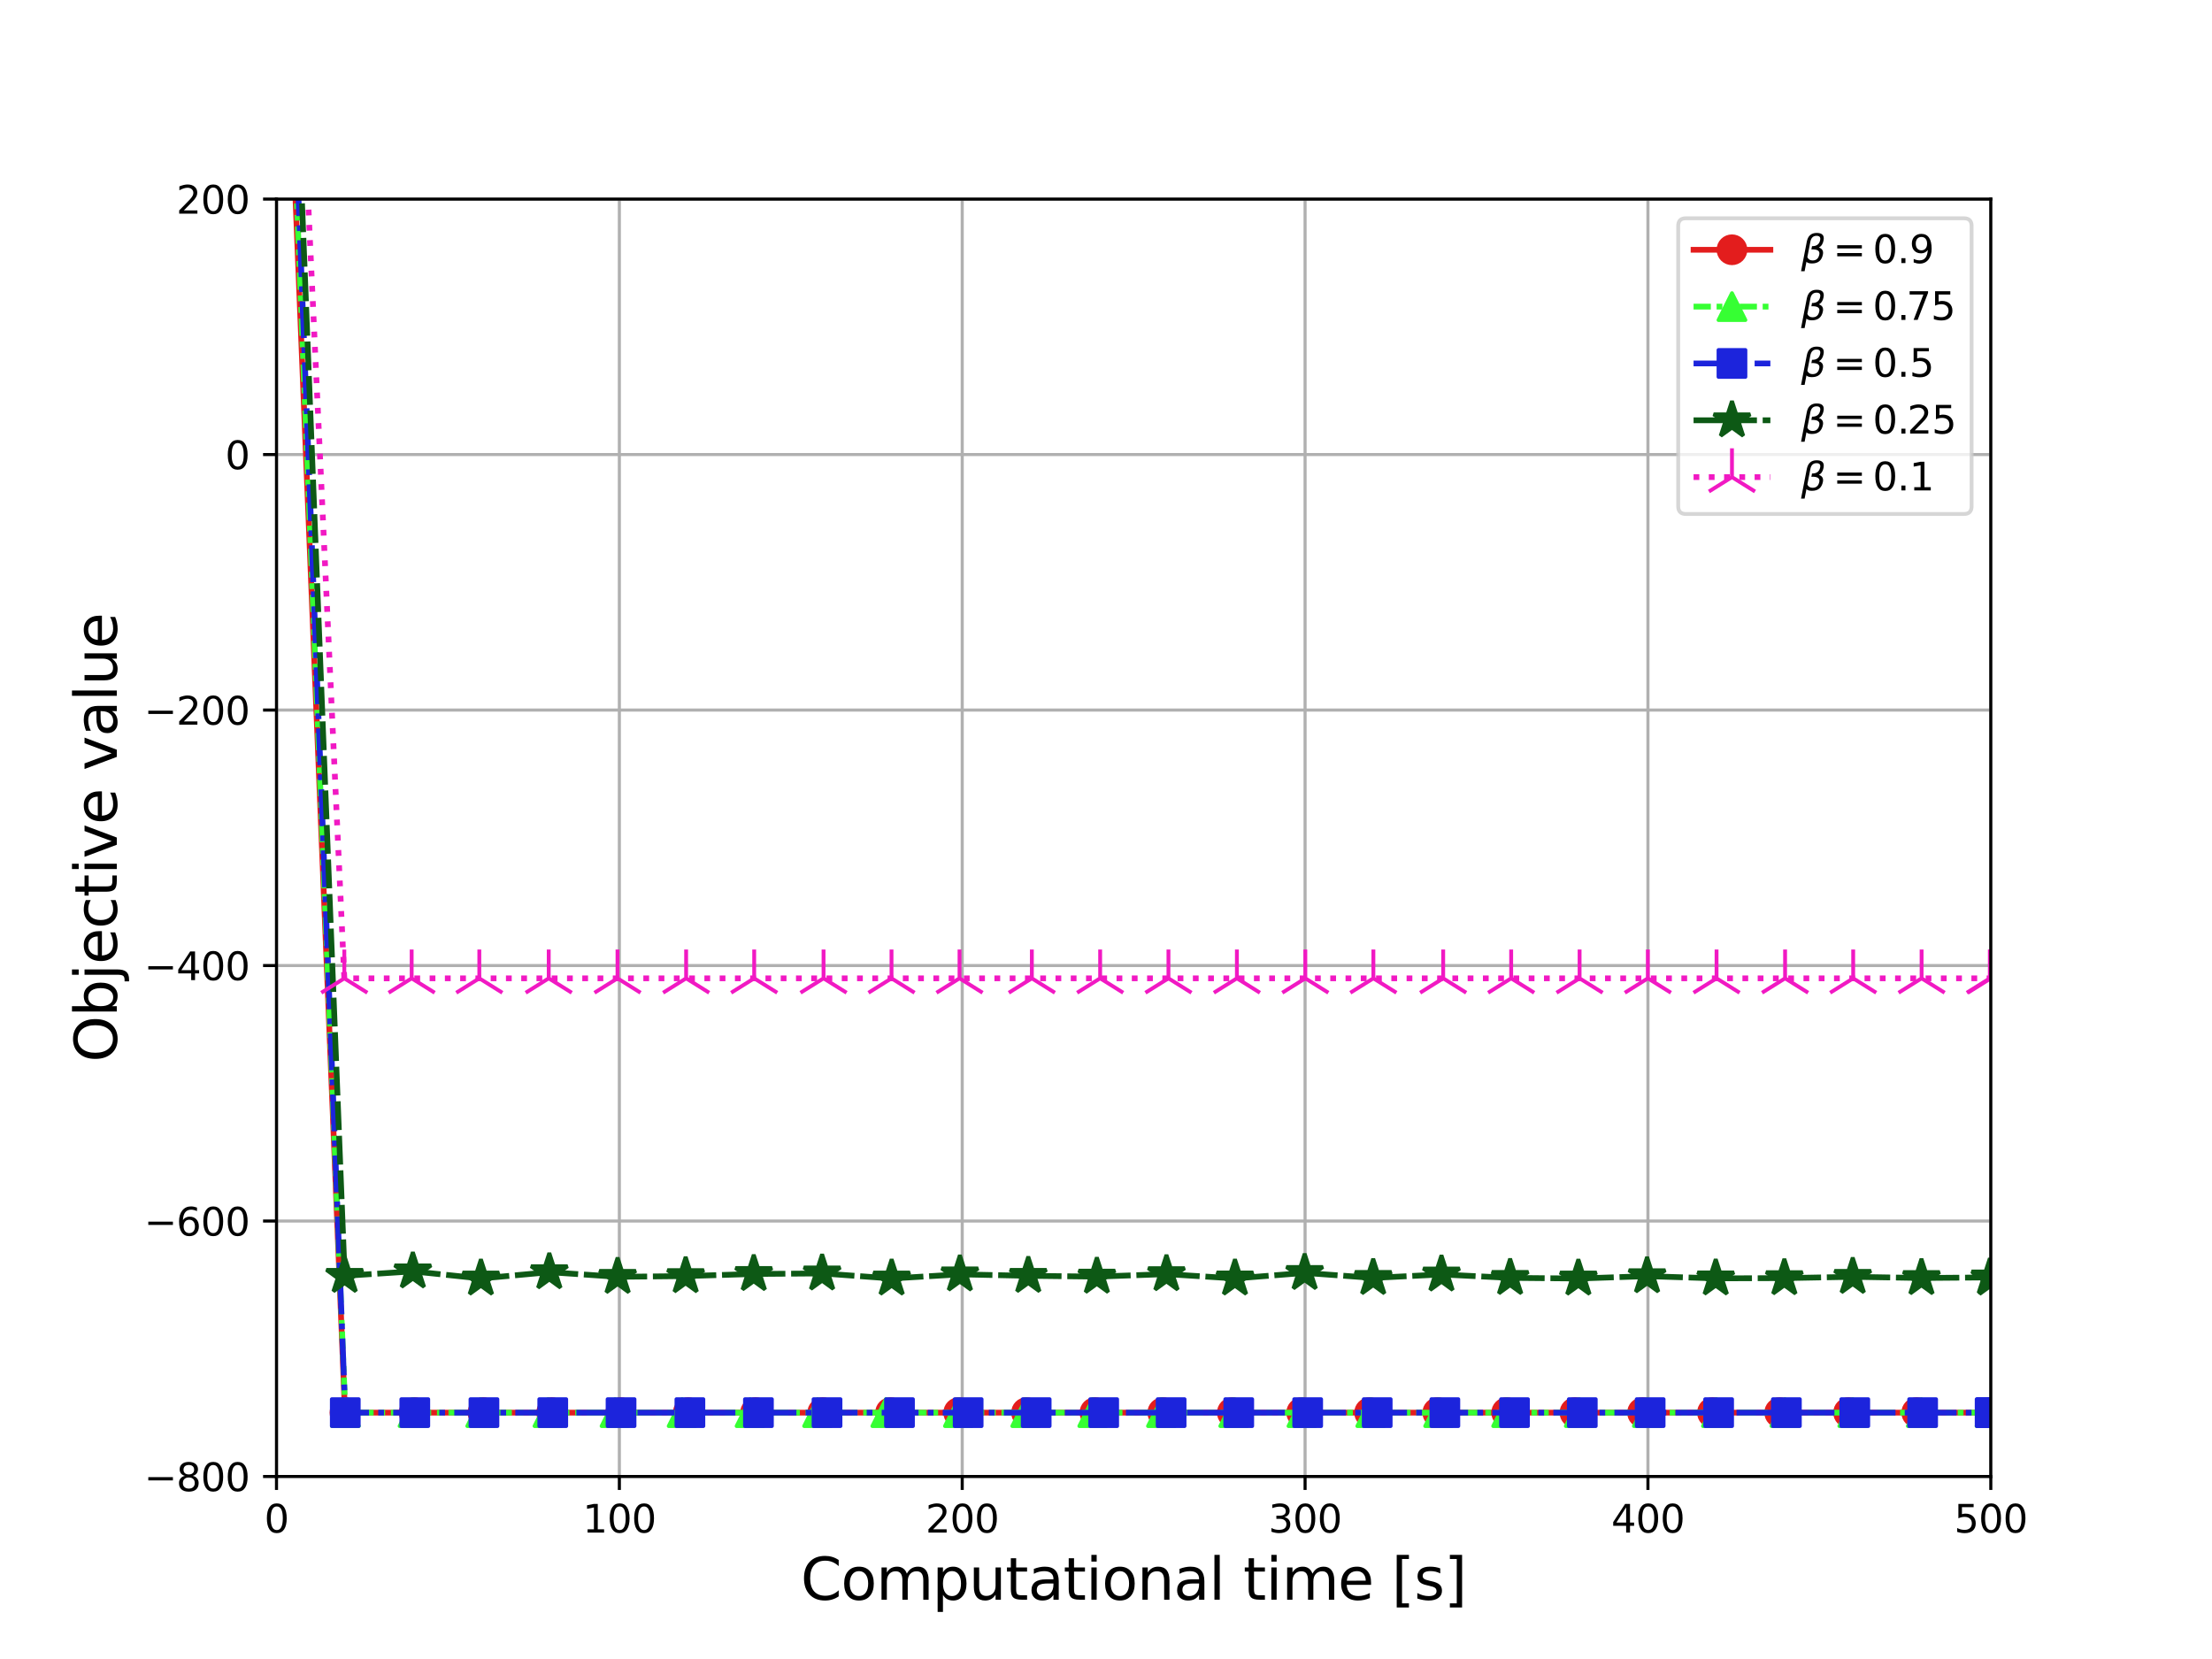 <?xml version="1.0" encoding="utf-8" standalone="no"?>
<!DOCTYPE svg PUBLIC "-//W3C//DTD SVG 1.1//EN"
  "http://www.w3.org/Graphics/SVG/1.1/DTD/svg11.dtd">
<svg xmlns:xlink="http://www.w3.org/1999/xlink" width="576pt" height="432pt" viewBox="0 0 576 432" xmlns="http://www.w3.org/2000/svg" version="1.1">
 <defs>
  <style type="text/css">*{stroke-linejoin: round; stroke-linecap: butt}</style>
 </defs>
 <g id="figure_1">
  <g id="patch_1">
   <path d="M 0 432 
L 576 432 
L 576 0 
L 0 0 
z
" style="fill: #ffffff"/>
  </g>
  <g id="axes_1">
   <g id="patch_2">
    <path d="M 72 384.48 
L 518.4 384.48 
L 518.4 51.84 
L 72 51.84 
z
" style="fill: #ffffff"/>
   </g>
   <g id="matplotlib.axis_1">
    <g id="xtick_1">
     <g id="line2d_1">
      <path d="M 72 384.48 
L 72 51.84 
" clip-path="url(#p5a8fd98ce5)" style="fill: none; stroke: #b0b0b0; stroke-width: 0.8; stroke-linecap: square"/>
     </g>
     <g id="line2d_2">
      <defs>
       <path id="m5dfdab3a9b" d="M 0 0 
L 0 3.5 
" style="stroke: #000000; stroke-width: 0.8"/>
      </defs>
      <g>
       <use xlink:href="#m5dfdab3a9b" x="72" y="384.48" style="stroke: #000000; stroke-width: 0.8"/>
      </g>
     </g>
     <g id="text_1">
      <!-- 0 -->
      <g transform="translate(68.819 399.078) scale(0.1 -0.1)">
       <defs>
        <path id="DejaVuSans-30" d="M 2034 4250 
Q 1547 4250 1301 3770 
Q 1056 3291 1056 2328 
Q 1056 1369 1301 889 
Q 1547 409 2034 409 
Q 2525 409 2770 889 
Q 3016 1369 3016 2328 
Q 3016 3291 2770 3770 
Q 2525 4250 2034 4250 
z
M 2034 4750 
Q 2819 4750 3233 4129 
Q 3647 3509 3647 2328 
Q 3647 1150 3233 529 
Q 2819 -91 2034 -91 
Q 1250 -91 836 529 
Q 422 1150 422 2328 
Q 422 3509 836 4129 
Q 1250 4750 2034 4750 
z
" transform="scale(0.016)"/>
       </defs>
       <use xlink:href="#DejaVuSans-30"/>
      </g>
     </g>
    </g>
    <g id="xtick_2">
     <g id="line2d_3">
      <path d="M 161.28 384.48 
L 161.28 51.84 
" clip-path="url(#p5a8fd98ce5)" style="fill: none; stroke: #b0b0b0; stroke-width: 0.8; stroke-linecap: square"/>
     </g>
     <g id="line2d_4">
      <g>
       <use xlink:href="#m5dfdab3a9b" x="161.28" y="384.48" style="stroke: #000000; stroke-width: 0.8"/>
      </g>
     </g>
     <g id="text_2">
      <!-- 100 -->
      <g transform="translate(151.736 399.078) scale(0.1 -0.1)">
       <defs>
        <path id="DejaVuSans-31" d="M 794 531 
L 1825 531 
L 1825 4091 
L 703 3866 
L 703 4441 
L 1819 4666 
L 2450 4666 
L 2450 531 
L 3481 531 
L 3481 0 
L 794 0 
L 794 531 
z
" transform="scale(0.016)"/>
       </defs>
       <use xlink:href="#DejaVuSans-31"/>
       <use xlink:href="#DejaVuSans-30" x="63.623"/>
       <use xlink:href="#DejaVuSans-30" x="127.246"/>
      </g>
     </g>
    </g>
    <g id="xtick_3">
     <g id="line2d_5">
      <path d="M 250.56 384.48 
L 250.56 51.84 
" clip-path="url(#p5a8fd98ce5)" style="fill: none; stroke: #b0b0b0; stroke-width: 0.8; stroke-linecap: square"/>
     </g>
     <g id="line2d_6">
      <g>
       <use xlink:href="#m5dfdab3a9b" x="250.56" y="384.48" style="stroke: #000000; stroke-width: 0.8"/>
      </g>
     </g>
     <g id="text_3">
      <!-- 200 -->
      <g transform="translate(241.016 399.078) scale(0.1 -0.1)">
       <defs>
        <path id="DejaVuSans-32" d="M 1228 531 
L 3431 531 
L 3431 0 
L 469 0 
L 469 531 
Q 828 903 1448 1529 
Q 2069 2156 2228 2338 
Q 2531 2678 2651 2914 
Q 2772 3150 2772 3378 
Q 2772 3750 2511 3984 
Q 2250 4219 1831 4219 
Q 1534 4219 1204 4116 
Q 875 4013 500 3803 
L 500 4441 
Q 881 4594 1212 4672 
Q 1544 4750 1819 4750 
Q 2544 4750 2975 4387 
Q 3406 4025 3406 3419 
Q 3406 3131 3298 2873 
Q 3191 2616 2906 2266 
Q 2828 2175 2409 1742 
Q 1991 1309 1228 531 
z
" transform="scale(0.016)"/>
       </defs>
       <use xlink:href="#DejaVuSans-32"/>
       <use xlink:href="#DejaVuSans-30" x="63.623"/>
       <use xlink:href="#DejaVuSans-30" x="127.246"/>
      </g>
     </g>
    </g>
    <g id="xtick_4">
     <g id="line2d_7">
      <path d="M 339.84 384.48 
L 339.84 51.84 
" clip-path="url(#p5a8fd98ce5)" style="fill: none; stroke: #b0b0b0; stroke-width: 0.8; stroke-linecap: square"/>
     </g>
     <g id="line2d_8">
      <g>
       <use xlink:href="#m5dfdab3a9b" x="339.84" y="384.48" style="stroke: #000000; stroke-width: 0.8"/>
      </g>
     </g>
     <g id="text_4">
      <!-- 300 -->
      <g transform="translate(330.296 399.078) scale(0.1 -0.1)">
       <defs>
        <path id="DejaVuSans-33" d="M 2597 2516 
Q 3050 2419 3304 2112 
Q 3559 1806 3559 1356 
Q 3559 666 3084 287 
Q 2609 -91 1734 -91 
Q 1441 -91 1130 -33 
Q 819 25 488 141 
L 488 750 
Q 750 597 1062 519 
Q 1375 441 1716 441 
Q 2309 441 2620 675 
Q 2931 909 2931 1356 
Q 2931 1769 2642 2001 
Q 2353 2234 1838 2234 
L 1294 2234 
L 1294 2753 
L 1863 2753 
Q 2328 2753 2575 2939 
Q 2822 3125 2822 3475 
Q 2822 3834 2567 4026 
Q 2313 4219 1838 4219 
Q 1578 4219 1281 4162 
Q 984 4106 628 3988 
L 628 4550 
Q 988 4650 1302 4700 
Q 1616 4750 1894 4750 
Q 2613 4750 3031 4423 
Q 3450 4097 3450 3541 
Q 3450 3153 3228 2886 
Q 3006 2619 2597 2516 
z
" transform="scale(0.016)"/>
       </defs>
       <use xlink:href="#DejaVuSans-33"/>
       <use xlink:href="#DejaVuSans-30" x="63.623"/>
       <use xlink:href="#DejaVuSans-30" x="127.246"/>
      </g>
     </g>
    </g>
    <g id="xtick_5">
     <g id="line2d_9">
      <path d="M 429.12 384.48 
L 429.12 51.84 
" clip-path="url(#p5a8fd98ce5)" style="fill: none; stroke: #b0b0b0; stroke-width: 0.8; stroke-linecap: square"/>
     </g>
     <g id="line2d_10">
      <g>
       <use xlink:href="#m5dfdab3a9b" x="429.12" y="384.48" style="stroke: #000000; stroke-width: 0.8"/>
      </g>
     </g>
     <g id="text_5">
      <!-- 400 -->
      <g transform="translate(419.576 399.078) scale(0.1 -0.1)">
       <defs>
        <path id="DejaVuSans-34" d="M 2419 4116 
L 825 1625 
L 2419 1625 
L 2419 4116 
z
M 2253 4666 
L 3047 4666 
L 3047 1625 
L 3713 1625 
L 3713 1100 
L 3047 1100 
L 3047 0 
L 2419 0 
L 2419 1100 
L 313 1100 
L 313 1709 
L 2253 4666 
z
" transform="scale(0.016)"/>
       </defs>
       <use xlink:href="#DejaVuSans-34"/>
       <use xlink:href="#DejaVuSans-30" x="63.623"/>
       <use xlink:href="#DejaVuSans-30" x="127.246"/>
      </g>
     </g>
    </g>
    <g id="xtick_6">
     <g id="line2d_11">
      <path d="M 518.4 384.48 
L 518.4 51.84 
" clip-path="url(#p5a8fd98ce5)" style="fill: none; stroke: #b0b0b0; stroke-width: 0.8; stroke-linecap: square"/>
     </g>
     <g id="line2d_12">
      <g>
       <use xlink:href="#m5dfdab3a9b" x="518.4" y="384.48" style="stroke: #000000; stroke-width: 0.8"/>
      </g>
     </g>
     <g id="text_6">
      <!-- 500 -->
      <g transform="translate(508.856 399.078) scale(0.1 -0.1)">
       <defs>
        <path id="DejaVuSans-35" d="M 691 4666 
L 3169 4666 
L 3169 4134 
L 1269 4134 
L 1269 2991 
Q 1406 3038 1543 3061 
Q 1681 3084 1819 3084 
Q 2600 3084 3056 2656 
Q 3513 2228 3513 1497 
Q 3513 744 3044 326 
Q 2575 -91 1722 -91 
Q 1428 -91 1123 -41 
Q 819 9 494 109 
L 494 744 
Q 775 591 1075 516 
Q 1375 441 1709 441 
Q 2250 441 2565 725 
Q 2881 1009 2881 1497 
Q 2881 1984 2565 2268 
Q 2250 2553 1709 2553 
Q 1456 2553 1204 2497 
Q 953 2441 691 2322 
L 691 4666 
z
" transform="scale(0.016)"/>
       </defs>
       <use xlink:href="#DejaVuSans-35"/>
       <use xlink:href="#DejaVuSans-30" x="63.623"/>
       <use xlink:href="#DejaVuSans-30" x="127.246"/>
      </g>
     </g>
    </g>
    <g id="text_7">
     <!-- Computational time [s] -->
     <g transform="translate(208.501 416.556) scale(0.15 -0.15)">
      <defs>
       <path id="DejaVuSans-43" d="M 4122 4306 
L 4122 3641 
Q 3803 3938 3442 4084 
Q 3081 4231 2675 4231 
Q 1875 4231 1450 3742 
Q 1025 3253 1025 2328 
Q 1025 1406 1450 917 
Q 1875 428 2675 428 
Q 3081 428 3442 575 
Q 3803 722 4122 1019 
L 4122 359 
Q 3791 134 3420 21 
Q 3050 -91 2638 -91 
Q 1578 -91 968 557 
Q 359 1206 359 2328 
Q 359 3453 968 4101 
Q 1578 4750 2638 4750 
Q 3056 4750 3426 4639 
Q 3797 4528 4122 4306 
z
" transform="scale(0.016)"/>
       <path id="DejaVuSans-6f" d="M 1959 3097 
Q 1497 3097 1228 2736 
Q 959 2375 959 1747 
Q 959 1119 1226 758 
Q 1494 397 1959 397 
Q 2419 397 2687 759 
Q 2956 1122 2956 1747 
Q 2956 2369 2687 2733 
Q 2419 3097 1959 3097 
z
M 1959 3584 
Q 2709 3584 3137 3096 
Q 3566 2609 3566 1747 
Q 3566 888 3137 398 
Q 2709 -91 1959 -91 
Q 1206 -91 779 398 
Q 353 888 353 1747 
Q 353 2609 779 3096 
Q 1206 3584 1959 3584 
z
" transform="scale(0.016)"/>
       <path id="DejaVuSans-6d" d="M 3328 2828 
Q 3544 3216 3844 3400 
Q 4144 3584 4550 3584 
Q 5097 3584 5394 3201 
Q 5691 2819 5691 2113 
L 5691 0 
L 5113 0 
L 5113 2094 
Q 5113 2597 4934 2840 
Q 4756 3084 4391 3084 
Q 3944 3084 3684 2787 
Q 3425 2491 3425 1978 
L 3425 0 
L 2847 0 
L 2847 2094 
Q 2847 2600 2669 2842 
Q 2491 3084 2119 3084 
Q 1678 3084 1418 2786 
Q 1159 2488 1159 1978 
L 1159 0 
L 581 0 
L 581 3500 
L 1159 3500 
L 1159 2956 
Q 1356 3278 1631 3431 
Q 1906 3584 2284 3584 
Q 2666 3584 2933 3390 
Q 3200 3197 3328 2828 
z
" transform="scale(0.016)"/>
       <path id="DejaVuSans-70" d="M 1159 525 
L 1159 -1331 
L 581 -1331 
L 581 3500 
L 1159 3500 
L 1159 2969 
Q 1341 3281 1617 3432 
Q 1894 3584 2278 3584 
Q 2916 3584 3314 3078 
Q 3713 2572 3713 1747 
Q 3713 922 3314 415 
Q 2916 -91 2278 -91 
Q 1894 -91 1617 61 
Q 1341 213 1159 525 
z
M 3116 1747 
Q 3116 2381 2855 2742 
Q 2594 3103 2138 3103 
Q 1681 3103 1420 2742 
Q 1159 2381 1159 1747 
Q 1159 1113 1420 752 
Q 1681 391 2138 391 
Q 2594 391 2855 752 
Q 3116 1113 3116 1747 
z
" transform="scale(0.016)"/>
       <path id="DejaVuSans-75" d="M 544 1381 
L 544 3500 
L 1119 3500 
L 1119 1403 
Q 1119 906 1312 657 
Q 1506 409 1894 409 
Q 2359 409 2629 706 
Q 2900 1003 2900 1516 
L 2900 3500 
L 3475 3500 
L 3475 0 
L 2900 0 
L 2900 538 
Q 2691 219 2414 64 
Q 2138 -91 1772 -91 
Q 1169 -91 856 284 
Q 544 659 544 1381 
z
M 1991 3584 
L 1991 3584 
z
" transform="scale(0.016)"/>
       <path id="DejaVuSans-74" d="M 1172 4494 
L 1172 3500 
L 2356 3500 
L 2356 3053 
L 1172 3053 
L 1172 1153 
Q 1172 725 1289 603 
Q 1406 481 1766 481 
L 2356 481 
L 2356 0 
L 1766 0 
Q 1100 0 847 248 
Q 594 497 594 1153 
L 594 3053 
L 172 3053 
L 172 3500 
L 594 3500 
L 594 4494 
L 1172 4494 
z
" transform="scale(0.016)"/>
       <path id="DejaVuSans-61" d="M 2194 1759 
Q 1497 1759 1228 1600 
Q 959 1441 959 1056 
Q 959 750 1161 570 
Q 1363 391 1709 391 
Q 2188 391 2477 730 
Q 2766 1069 2766 1631 
L 2766 1759 
L 2194 1759 
z
M 3341 1997 
L 3341 0 
L 2766 0 
L 2766 531 
Q 2569 213 2275 61 
Q 1981 -91 1556 -91 
Q 1019 -91 701 211 
Q 384 513 384 1019 
Q 384 1609 779 1909 
Q 1175 2209 1959 2209 
L 2766 2209 
L 2766 2266 
Q 2766 2663 2505 2880 
Q 2244 3097 1772 3097 
Q 1472 3097 1187 3025 
Q 903 2953 641 2809 
L 641 3341 
Q 956 3463 1253 3523 
Q 1550 3584 1831 3584 
Q 2591 3584 2966 3190 
Q 3341 2797 3341 1997 
z
" transform="scale(0.016)"/>
       <path id="DejaVuSans-69" d="M 603 3500 
L 1178 3500 
L 1178 0 
L 603 0 
L 603 3500 
z
M 603 4863 
L 1178 4863 
L 1178 4134 
L 603 4134 
L 603 4863 
z
" transform="scale(0.016)"/>
       <path id="DejaVuSans-6e" d="M 3513 2113 
L 3513 0 
L 2938 0 
L 2938 2094 
Q 2938 2591 2744 2837 
Q 2550 3084 2163 3084 
Q 1697 3084 1428 2787 
Q 1159 2491 1159 1978 
L 1159 0 
L 581 0 
L 581 3500 
L 1159 3500 
L 1159 2956 
Q 1366 3272 1645 3428 
Q 1925 3584 2291 3584 
Q 2894 3584 3203 3211 
Q 3513 2838 3513 2113 
z
" transform="scale(0.016)"/>
       <path id="DejaVuSans-6c" d="M 603 4863 
L 1178 4863 
L 1178 0 
L 603 0 
L 603 4863 
z
" transform="scale(0.016)"/>
       <path id="DejaVuSans-20" transform="scale(0.016)"/>
       <path id="DejaVuSans-65" d="M 3597 1894 
L 3597 1613 
L 953 1613 
Q 991 1019 1311 708 
Q 1631 397 2203 397 
Q 2534 397 2845 478 
Q 3156 559 3463 722 
L 3463 178 
Q 3153 47 2828 -22 
Q 2503 -91 2169 -91 
Q 1331 -91 842 396 
Q 353 884 353 1716 
Q 353 2575 817 3079 
Q 1281 3584 2069 3584 
Q 2775 3584 3186 3129 
Q 3597 2675 3597 1894 
z
M 3022 2063 
Q 3016 2534 2758 2815 
Q 2500 3097 2075 3097 
Q 1594 3097 1305 2825 
Q 1016 2553 972 2059 
L 3022 2063 
z
" transform="scale(0.016)"/>
       <path id="DejaVuSans-5b" d="M 550 4863 
L 1875 4863 
L 1875 4416 
L 1125 4416 
L 1125 -397 
L 1875 -397 
L 1875 -844 
L 550 -844 
L 550 4863 
z
" transform="scale(0.016)"/>
       <path id="DejaVuSans-73" d="M 2834 3397 
L 2834 2853 
Q 2591 2978 2328 3040 
Q 2066 3103 1784 3103 
Q 1356 3103 1142 2972 
Q 928 2841 928 2578 
Q 928 2378 1081 2264 
Q 1234 2150 1697 2047 
L 1894 2003 
Q 2506 1872 2764 1633 
Q 3022 1394 3022 966 
Q 3022 478 2636 193 
Q 2250 -91 1575 -91 
Q 1294 -91 989 -36 
Q 684 19 347 128 
L 347 722 
Q 666 556 975 473 
Q 1284 391 1588 391 
Q 1994 391 2212 530 
Q 2431 669 2431 922 
Q 2431 1156 2273 1281 
Q 2116 1406 1581 1522 
L 1381 1569 
Q 847 1681 609 1914 
Q 372 2147 372 2553 
Q 372 3047 722 3315 
Q 1072 3584 1716 3584 
Q 2034 3584 2315 3537 
Q 2597 3491 2834 3397 
z
" transform="scale(0.016)"/>
       <path id="DejaVuSans-5d" d="M 1947 4863 
L 1947 -844 
L 622 -844 
L 622 -397 
L 1369 -397 
L 1369 4416 
L 622 4416 
L 622 4863 
L 1947 4863 
z
" transform="scale(0.016)"/>
      </defs>
      <use xlink:href="#DejaVuSans-43"/>
      <use xlink:href="#DejaVuSans-6f" x="69.824"/>
      <use xlink:href="#DejaVuSans-6d" x="131.006"/>
      <use xlink:href="#DejaVuSans-70" x="228.418"/>
      <use xlink:href="#DejaVuSans-75" x="291.895"/>
      <use xlink:href="#DejaVuSans-74" x="355.273"/>
      <use xlink:href="#DejaVuSans-61" x="394.482"/>
      <use xlink:href="#DejaVuSans-74" x="455.762"/>
      <use xlink:href="#DejaVuSans-69" x="494.971"/>
      <use xlink:href="#DejaVuSans-6f" x="522.754"/>
      <use xlink:href="#DejaVuSans-6e" x="583.936"/>
      <use xlink:href="#DejaVuSans-61" x="647.314"/>
      <use xlink:href="#DejaVuSans-6c" x="708.594"/>
      <use xlink:href="#DejaVuSans-20" x="736.377"/>
      <use xlink:href="#DejaVuSans-74" x="768.164"/>
      <use xlink:href="#DejaVuSans-69" x="807.373"/>
      <use xlink:href="#DejaVuSans-6d" x="835.156"/>
      <use xlink:href="#DejaVuSans-65" x="932.568"/>
      <use xlink:href="#DejaVuSans-20" x="994.092"/>
      <use xlink:href="#DejaVuSans-5b" x="1025.879"/>
      <use xlink:href="#DejaVuSans-73" x="1064.893"/>
      <use xlink:href="#DejaVuSans-5d" x="1116.992"/>
     </g>
    </g>
   </g>
   <g id="matplotlib.axis_2">
    <g id="ytick_1">
     <g id="line2d_13">
      <path d="M 72 384.48 
L 518.4 384.48 
" clip-path="url(#p5a8fd98ce5)" style="fill: none; stroke: #b0b0b0; stroke-width: 0.8; stroke-linecap: square"/>
     </g>
     <g id="line2d_14">
      <defs>
       <path id="m2bd355b105" d="M 0 0 
L -3.5 0 
" style="stroke: #000000; stroke-width: 0.8"/>
      </defs>
      <g>
       <use xlink:href="#m2bd355b105" x="72" y="384.48" style="stroke: #000000; stroke-width: 0.8"/>
      </g>
     </g>
     <g id="text_8">
      <!-- −800 -->
      <g transform="translate(37.533 388.279) scale(0.1 -0.1)">
       <defs>
        <path id="DejaVuSans-2212" d="M 678 2272 
L 4684 2272 
L 4684 1741 
L 678 1741 
L 678 2272 
z
" transform="scale(0.016)"/>
        <path id="DejaVuSans-38" d="M 2034 2216 
Q 1584 2216 1326 1975 
Q 1069 1734 1069 1313 
Q 1069 891 1326 650 
Q 1584 409 2034 409 
Q 2484 409 2743 651 
Q 3003 894 3003 1313 
Q 3003 1734 2745 1975 
Q 2488 2216 2034 2216 
z
M 1403 2484 
Q 997 2584 770 2862 
Q 544 3141 544 3541 
Q 544 4100 942 4425 
Q 1341 4750 2034 4750 
Q 2731 4750 3128 4425 
Q 3525 4100 3525 3541 
Q 3525 3141 3298 2862 
Q 3072 2584 2669 2484 
Q 3125 2378 3379 2068 
Q 3634 1759 3634 1313 
Q 3634 634 3220 271 
Q 2806 -91 2034 -91 
Q 1263 -91 848 271 
Q 434 634 434 1313 
Q 434 1759 690 2068 
Q 947 2378 1403 2484 
z
M 1172 3481 
Q 1172 3119 1398 2916 
Q 1625 2713 2034 2713 
Q 2441 2713 2670 2916 
Q 2900 3119 2900 3481 
Q 2900 3844 2670 4047 
Q 2441 4250 2034 4250 
Q 1625 4250 1398 4047 
Q 1172 3844 1172 3481 
z
" transform="scale(0.016)"/>
       </defs>
       <use xlink:href="#DejaVuSans-2212"/>
       <use xlink:href="#DejaVuSans-38" x="83.789"/>
       <use xlink:href="#DejaVuSans-30" x="147.412"/>
       <use xlink:href="#DejaVuSans-30" x="211.035"/>
      </g>
     </g>
    </g>
    <g id="ytick_2">
     <g id="line2d_15">
      <path d="M 72 317.952 
L 518.4 317.952 
" clip-path="url(#p5a8fd98ce5)" style="fill: none; stroke: #b0b0b0; stroke-width: 0.8; stroke-linecap: square"/>
     </g>
     <g id="line2d_16">
      <g>
       <use xlink:href="#m2bd355b105" x="72" y="317.952" style="stroke: #000000; stroke-width: 0.8"/>
      </g>
     </g>
     <g id="text_9">
      <!-- −600 -->
      <g transform="translate(37.533 321.751) scale(0.1 -0.1)">
       <defs>
        <path id="DejaVuSans-36" d="M 2113 2584 
Q 1688 2584 1439 2293 
Q 1191 2003 1191 1497 
Q 1191 994 1439 701 
Q 1688 409 2113 409 
Q 2538 409 2786 701 
Q 3034 994 3034 1497 
Q 3034 2003 2786 2293 
Q 2538 2584 2113 2584 
z
M 3366 4563 
L 3366 3988 
Q 3128 4100 2886 4159 
Q 2644 4219 2406 4219 
Q 1781 4219 1451 3797 
Q 1122 3375 1075 2522 
Q 1259 2794 1537 2939 
Q 1816 3084 2150 3084 
Q 2853 3084 3261 2657 
Q 3669 2231 3669 1497 
Q 3669 778 3244 343 
Q 2819 -91 2113 -91 
Q 1303 -91 875 529 
Q 447 1150 447 2328 
Q 447 3434 972 4092 
Q 1497 4750 2381 4750 
Q 2619 4750 2861 4703 
Q 3103 4656 3366 4563 
z
" transform="scale(0.016)"/>
       </defs>
       <use xlink:href="#DejaVuSans-2212"/>
       <use xlink:href="#DejaVuSans-36" x="83.789"/>
       <use xlink:href="#DejaVuSans-30" x="147.412"/>
       <use xlink:href="#DejaVuSans-30" x="211.035"/>
      </g>
     </g>
    </g>
    <g id="ytick_3">
     <g id="line2d_17">
      <path d="M 72 251.424 
L 518.4 251.424 
" clip-path="url(#p5a8fd98ce5)" style="fill: none; stroke: #b0b0b0; stroke-width: 0.8; stroke-linecap: square"/>
     </g>
     <g id="line2d_18">
      <g>
       <use xlink:href="#m2bd355b105" x="72" y="251.424" style="stroke: #000000; stroke-width: 0.8"/>
      </g>
     </g>
     <g id="text_10">
      <!-- −400 -->
      <g transform="translate(37.533 255.223) scale(0.1 -0.1)">
       <use xlink:href="#DejaVuSans-2212"/>
       <use xlink:href="#DejaVuSans-34" x="83.789"/>
       <use xlink:href="#DejaVuSans-30" x="147.412"/>
       <use xlink:href="#DejaVuSans-30" x="211.035"/>
      </g>
     </g>
    </g>
    <g id="ytick_4">
     <g id="line2d_19">
      <path d="M 72 184.896 
L 518.4 184.896 
" clip-path="url(#p5a8fd98ce5)" style="fill: none; stroke: #b0b0b0; stroke-width: 0.8; stroke-linecap: square"/>
     </g>
     <g id="line2d_20">
      <g>
       <use xlink:href="#m2bd355b105" x="72" y="184.896" style="stroke: #000000; stroke-width: 0.8"/>
      </g>
     </g>
     <g id="text_11">
      <!-- −200 -->
      <g transform="translate(37.533 188.695) scale(0.1 -0.1)">
       <use xlink:href="#DejaVuSans-2212"/>
       <use xlink:href="#DejaVuSans-32" x="83.789"/>
       <use xlink:href="#DejaVuSans-30" x="147.412"/>
       <use xlink:href="#DejaVuSans-30" x="211.035"/>
      </g>
     </g>
    </g>
    <g id="ytick_5">
     <g id="line2d_21">
      <path d="M 72 118.368 
L 518.4 118.368 
" clip-path="url(#p5a8fd98ce5)" style="fill: none; stroke: #b0b0b0; stroke-width: 0.8; stroke-linecap: square"/>
     </g>
     <g id="line2d_22">
      <g>
       <use xlink:href="#m2bd355b105" x="72" y="118.368" style="stroke: #000000; stroke-width: 0.8"/>
      </g>
     </g>
     <g id="text_12">
      <!-- 0 -->
      <g transform="translate(58.638 122.167) scale(0.1 -0.1)">
       <use xlink:href="#DejaVuSans-30"/>
      </g>
     </g>
    </g>
    <g id="ytick_6">
     <g id="line2d_23">
      <path d="M 72 51.84 
L 518.4 51.84 
" clip-path="url(#p5a8fd98ce5)" style="fill: none; stroke: #b0b0b0; stroke-width: 0.8; stroke-linecap: square"/>
     </g>
     <g id="line2d_24">
      <g>
       <use xlink:href="#m2bd355b105" x="72" y="51.84" style="stroke: #000000; stroke-width: 0.8"/>
      </g>
     </g>
     <g id="text_13">
      <!-- 200 -->
      <g transform="translate(45.913 55.639) scale(0.1 -0.1)">
       <use xlink:href="#DejaVuSans-32"/>
       <use xlink:href="#DejaVuSans-30" x="63.623"/>
       <use xlink:href="#DejaVuSans-30" x="127.246"/>
      </g>
     </g>
    </g>
    <g id="text_14">
     <!-- Objective value -->
     <g transform="translate(30.413 276.596) rotate(-90) scale(0.15 -0.15)">
      <defs>
       <path id="DejaVuSans-4f" d="M 2522 4238 
Q 1834 4238 1429 3725 
Q 1025 3213 1025 2328 
Q 1025 1447 1429 934 
Q 1834 422 2522 422 
Q 3209 422 3611 934 
Q 4013 1447 4013 2328 
Q 4013 3213 3611 3725 
Q 3209 4238 2522 4238 
z
M 2522 4750 
Q 3503 4750 4090 4092 
Q 4678 3434 4678 2328 
Q 4678 1225 4090 567 
Q 3503 -91 2522 -91 
Q 1538 -91 948 565 
Q 359 1222 359 2328 
Q 359 3434 948 4092 
Q 1538 4750 2522 4750 
z
" transform="scale(0.016)"/>
       <path id="DejaVuSans-62" d="M 3116 1747 
Q 3116 2381 2855 2742 
Q 2594 3103 2138 3103 
Q 1681 3103 1420 2742 
Q 1159 2381 1159 1747 
Q 1159 1113 1420 752 
Q 1681 391 2138 391 
Q 2594 391 2855 752 
Q 3116 1113 3116 1747 
z
M 1159 2969 
Q 1341 3281 1617 3432 
Q 1894 3584 2278 3584 
Q 2916 3584 3314 3078 
Q 3713 2572 3713 1747 
Q 3713 922 3314 415 
Q 2916 -91 2278 -91 
Q 1894 -91 1617 61 
Q 1341 213 1159 525 
L 1159 0 
L 581 0 
L 581 4863 
L 1159 4863 
L 1159 2969 
z
" transform="scale(0.016)"/>
       <path id="DejaVuSans-6a" d="M 603 3500 
L 1178 3500 
L 1178 -63 
Q 1178 -731 923 -1031 
Q 669 -1331 103 -1331 
L -116 -1331 
L -116 -844 
L 38 -844 
Q 366 -844 484 -692 
Q 603 -541 603 -63 
L 603 3500 
z
M 603 4863 
L 1178 4863 
L 1178 4134 
L 603 4134 
L 603 4863 
z
" transform="scale(0.016)"/>
       <path id="DejaVuSans-63" d="M 3122 3366 
L 3122 2828 
Q 2878 2963 2633 3030 
Q 2388 3097 2138 3097 
Q 1578 3097 1268 2742 
Q 959 2388 959 1747 
Q 959 1106 1268 751 
Q 1578 397 2138 397 
Q 2388 397 2633 464 
Q 2878 531 3122 666 
L 3122 134 
Q 2881 22 2623 -34 
Q 2366 -91 2075 -91 
Q 1284 -91 818 406 
Q 353 903 353 1747 
Q 353 2603 823 3093 
Q 1294 3584 2113 3584 
Q 2378 3584 2631 3529 
Q 2884 3475 3122 3366 
z
" transform="scale(0.016)"/>
       <path id="DejaVuSans-76" d="M 191 3500 
L 800 3500 
L 1894 563 
L 2988 3500 
L 3597 3500 
L 2284 0 
L 1503 0 
L 191 3500 
z
" transform="scale(0.016)"/>
      </defs>
      <use xlink:href="#DejaVuSans-4f"/>
      <use xlink:href="#DejaVuSans-62" x="78.711"/>
      <use xlink:href="#DejaVuSans-6a" x="142.188"/>
      <use xlink:href="#DejaVuSans-65" x="169.971"/>
      <use xlink:href="#DejaVuSans-63" x="231.494"/>
      <use xlink:href="#DejaVuSans-74" x="286.475"/>
      <use xlink:href="#DejaVuSans-69" x="325.684"/>
      <use xlink:href="#DejaVuSans-76" x="353.467"/>
      <use xlink:href="#DejaVuSans-65" x="412.646"/>
      <use xlink:href="#DejaVuSans-20" x="474.17"/>
      <use xlink:href="#DejaVuSans-76" x="505.957"/>
      <use xlink:href="#DejaVuSans-61" x="565.137"/>
      <use xlink:href="#DejaVuSans-6c" x="626.416"/>
      <use xlink:href="#DejaVuSans-75" x="654.199"/>
      <use xlink:href="#DejaVuSans-65" x="717.578"/>
     </g>
    </g>
   </g>
   <g id="line2d_25">
    <path d="M 74.802 -1 
L 89.83 367.848 
L 107.855 367.848 
L 125.768 367.848 
L 143.642 367.848 
L 161.629 367.848 
L 179.207 367.848 
L 196.741 367.848 
L 214.228 367.848 
L 231.894 367.848 
L 249.643 367.848 
L 267.307 367.848 
L 285.118 367.848 
L 302.78 367.848 
L 320.888 367.848 
L 338.949 367.848 
L 356.641 367.848 
L 374.394 367.848 
L 392.337 367.848 
L 410.111 367.848 
L 427.711 367.848 
L 445.916 367.848 
L 463.424 367.848 
L 481.367 367.848 
L 499.109 367.848 
L 518.156 367.848 
L 518.4 367.848 
" clip-path="url(#p5a8fd98ce5)" style="fill: none; stroke: #e31d1d; stroke-width: 1.5; stroke-linecap: square"/>
    <defs>
     <path id="mf8d2e600e7" d="M 0 3.5 
C 0.928 3.5 1.819 3.131 2.475 2.475 
C 3.131 1.819 3.5 0.928 3.5 0 
C 3.5 -0.928 3.131 -1.819 2.475 -2.475 
C 1.819 -3.131 0.928 -3.5 0 -3.5 
C -0.928 -3.5 -1.819 -3.131 -2.475 -2.475 
C -3.131 -1.819 -3.5 -0.928 -3.5 0 
C -3.5 0.928 -3.131 1.819 -2.475 2.475 
C -1.819 3.131 -0.928 3.5 0 3.5 
z
" style="stroke: #e31d1d"/>
    </defs>
    <g clip-path="url(#p5a8fd98ce5)">
     <use xlink:href="#mf8d2e600e7" x="74.802" y="-1" style="fill: #e31d1d; stroke: #e31d1d"/>
     <use xlink:href="#mf8d2e600e7" x="89.83" y="367.848" style="fill: #e31d1d; stroke: #e31d1d"/>
     <use xlink:href="#mf8d2e600e7" x="107.855" y="367.848" style="fill: #e31d1d; stroke: #e31d1d"/>
     <use xlink:href="#mf8d2e600e7" x="125.768" y="367.848" style="fill: #e31d1d; stroke: #e31d1d"/>
     <use xlink:href="#mf8d2e600e7" x="143.642" y="367.848" style="fill: #e31d1d; stroke: #e31d1d"/>
     <use xlink:href="#mf8d2e600e7" x="161.629" y="367.848" style="fill: #e31d1d; stroke: #e31d1d"/>
     <use xlink:href="#mf8d2e600e7" x="179.207" y="367.848" style="fill: #e31d1d; stroke: #e31d1d"/>
     <use xlink:href="#mf8d2e600e7" x="196.741" y="367.848" style="fill: #e31d1d; stroke: #e31d1d"/>
     <use xlink:href="#mf8d2e600e7" x="214.228" y="367.848" style="fill: #e31d1d; stroke: #e31d1d"/>
     <use xlink:href="#mf8d2e600e7" x="231.894" y="367.848" style="fill: #e31d1d; stroke: #e31d1d"/>
     <use xlink:href="#mf8d2e600e7" x="249.643" y="367.848" style="fill: #e31d1d; stroke: #e31d1d"/>
     <use xlink:href="#mf8d2e600e7" x="267.307" y="367.848" style="fill: #e31d1d; stroke: #e31d1d"/>
     <use xlink:href="#mf8d2e600e7" x="285.118" y="367.848" style="fill: #e31d1d; stroke: #e31d1d"/>
     <use xlink:href="#mf8d2e600e7" x="302.78" y="367.848" style="fill: #e31d1d; stroke: #e31d1d"/>
     <use xlink:href="#mf8d2e600e7" x="320.888" y="367.848" style="fill: #e31d1d; stroke: #e31d1d"/>
     <use xlink:href="#mf8d2e600e7" x="338.949" y="367.848" style="fill: #e31d1d; stroke: #e31d1d"/>
     <use xlink:href="#mf8d2e600e7" x="356.641" y="367.848" style="fill: #e31d1d; stroke: #e31d1d"/>
     <use xlink:href="#mf8d2e600e7" x="374.394" y="367.848" style="fill: #e31d1d; stroke: #e31d1d"/>
     <use xlink:href="#mf8d2e600e7" x="392.337" y="367.848" style="fill: #e31d1d; stroke: #e31d1d"/>
     <use xlink:href="#mf8d2e600e7" x="410.111" y="367.848" style="fill: #e31d1d; stroke: #e31d1d"/>
     <use xlink:href="#mf8d2e600e7" x="427.711" y="367.848" style="fill: #e31d1d; stroke: #e31d1d"/>
     <use xlink:href="#mf8d2e600e7" x="445.916" y="367.848" style="fill: #e31d1d; stroke: #e31d1d"/>
     <use xlink:href="#mf8d2e600e7" x="463.424" y="367.848" style="fill: #e31d1d; stroke: #e31d1d"/>
     <use xlink:href="#mf8d2e600e7" x="481.367" y="367.848" style="fill: #e31d1d; stroke: #e31d1d"/>
     <use xlink:href="#mf8d2e600e7" x="499.109" y="367.848" style="fill: #e31d1d; stroke: #e31d1d"/>
     <use xlink:href="#mf8d2e600e7" x="518.156" y="367.848" style="fill: #e31d1d; stroke: #e31d1d"/>
     <use xlink:href="#mf8d2e600e7" x="518.4" y="367.848" style="fill: #e31d1d; stroke: #e31d1d"/>
    </g>
   </g>
   <g id="line2d_26">
    <path d="M 75.167 -1 
L 89.927 367.848 
L 107.552 367.848 
L 125.182 367.848 
L 142.69 367.848 
L 160.158 367.848 
L 177.628 367.848 
L 195.315 367.848 
L 212.901 367.848 
L 230.665 367.848 
L 249.569 367.848 
L 267.1 367.848 
L 284.554 367.848 
L 302.441 367.848 
L 321.264 367.848 
L 339.025 367.848 
L 356.945 367.848 
L 374.615 367.848 
L 392.325 367.848 
L 411.241 367.848 
L 428.97 367.848 
L 446.954 367.848 
L 464.787 367.848 
L 482.461 367.848 
L 500.305 367.848 
L 518.2 367.848 
L 518.404 367.848 
" clip-path="url(#p5a8fd98ce5)" style="fill: none; stroke-dasharray: 4.5,1.5,1.5,1.5,1.5,1.5; stroke-dashoffset: 0; stroke: #36ff33; stroke-width: 1.5"/>
    <defs>
     <path id="m032d559c5f" d="M 0 -3.5 
L -3.5 3.5 
L 3.5 3.5 
z
" style="stroke: #36ff33; stroke-linejoin: miter"/>
    </defs>
    <g clip-path="url(#p5a8fd98ce5)">
     <use xlink:href="#m032d559c5f" x="75.167" y="-1" style="fill: #36ff33; stroke: #36ff33; stroke-linejoin: miter"/>
     <use xlink:href="#m032d559c5f" x="89.927" y="367.848" style="fill: #36ff33; stroke: #36ff33; stroke-linejoin: miter"/>
     <use xlink:href="#m032d559c5f" x="107.552" y="367.848" style="fill: #36ff33; stroke: #36ff33; stroke-linejoin: miter"/>
     <use xlink:href="#m032d559c5f" x="125.182" y="367.848" style="fill: #36ff33; stroke: #36ff33; stroke-linejoin: miter"/>
     <use xlink:href="#m032d559c5f" x="142.69" y="367.848" style="fill: #36ff33; stroke: #36ff33; stroke-linejoin: miter"/>
     <use xlink:href="#m032d559c5f" x="160.158" y="367.848" style="fill: #36ff33; stroke: #36ff33; stroke-linejoin: miter"/>
     <use xlink:href="#m032d559c5f" x="177.628" y="367.848" style="fill: #36ff33; stroke: #36ff33; stroke-linejoin: miter"/>
     <use xlink:href="#m032d559c5f" x="195.315" y="367.848" style="fill: #36ff33; stroke: #36ff33; stroke-linejoin: miter"/>
     <use xlink:href="#m032d559c5f" x="212.901" y="367.848" style="fill: #36ff33; stroke: #36ff33; stroke-linejoin: miter"/>
     <use xlink:href="#m032d559c5f" x="230.665" y="367.848" style="fill: #36ff33; stroke: #36ff33; stroke-linejoin: miter"/>
     <use xlink:href="#m032d559c5f" x="249.569" y="367.848" style="fill: #36ff33; stroke: #36ff33; stroke-linejoin: miter"/>
     <use xlink:href="#m032d559c5f" x="267.1" y="367.848" style="fill: #36ff33; stroke: #36ff33; stroke-linejoin: miter"/>
     <use xlink:href="#m032d559c5f" x="284.554" y="367.848" style="fill: #36ff33; stroke: #36ff33; stroke-linejoin: miter"/>
     <use xlink:href="#m032d559c5f" x="302.441" y="367.848" style="fill: #36ff33; stroke: #36ff33; stroke-linejoin: miter"/>
     <use xlink:href="#m032d559c5f" x="321.264" y="367.848" style="fill: #36ff33; stroke: #36ff33; stroke-linejoin: miter"/>
     <use xlink:href="#m032d559c5f" x="339.025" y="367.848" style="fill: #36ff33; stroke: #36ff33; stroke-linejoin: miter"/>
     <use xlink:href="#m032d559c5f" x="356.945" y="367.848" style="fill: #36ff33; stroke: #36ff33; stroke-linejoin: miter"/>
     <use xlink:href="#m032d559c5f" x="374.615" y="367.848" style="fill: #36ff33; stroke: #36ff33; stroke-linejoin: miter"/>
     <use xlink:href="#m032d559c5f" x="392.325" y="367.848" style="fill: #36ff33; stroke: #36ff33; stroke-linejoin: miter"/>
     <use xlink:href="#m032d559c5f" x="411.241" y="367.848" style="fill: #36ff33; stroke: #36ff33; stroke-linejoin: miter"/>
     <use xlink:href="#m032d559c5f" x="428.97" y="367.848" style="fill: #36ff33; stroke: #36ff33; stroke-linejoin: miter"/>
     <use xlink:href="#m032d559c5f" x="446.954" y="367.848" style="fill: #36ff33; stroke: #36ff33; stroke-linejoin: miter"/>
     <use xlink:href="#m032d559c5f" x="464.787" y="367.848" style="fill: #36ff33; stroke: #36ff33; stroke-linejoin: miter"/>
     <use xlink:href="#m032d559c5f" x="482.461" y="367.848" style="fill: #36ff33; stroke: #36ff33; stroke-linejoin: miter"/>
     <use xlink:href="#m032d559c5f" x="500.305" y="367.848" style="fill: #36ff33; stroke: #36ff33; stroke-linejoin: miter"/>
     <use xlink:href="#m032d559c5f" x="518.2" y="367.848" style="fill: #36ff33; stroke: #36ff33; stroke-linejoin: miter"/>
     <use xlink:href="#m032d559c5f" x="518.404" y="367.848" style="fill: #36ff33; stroke: #36ff33; stroke-linejoin: miter"/>
    </g>
   </g>
   <g id="line2d_27">
    <path d="M 75.704 -1 
L 89.908 367.848 
L 108.011 367.848 
L 126.018 367.848 
L 143.934 367.848 
L 161.72 367.848 
L 179.647 367.848 
L 197.495 367.848 
L 215.355 367.848 
L 234.223 367.848 
L 252.104 367.848 
L 269.817 367.848 
L 287.394 367.848 
L 304.954 367.848 
L 322.565 367.848 
L 340.515 367.848 
L 358.619 367.848 
L 376.236 367.848 
L 394.371 367.848 
L 412.023 367.848 
L 429.693 367.848 
L 447.525 367.848 
L 465.173 367.848 
L 482.979 367.848 
L 500.647 367.848 
L 518.224 367.848 
L 518.405 367.848 
" clip-path="url(#p5a8fd98ce5)" style="fill: none; stroke-dasharray: 9.6,2.4,1.5,2.4; stroke-dashoffset: 0; stroke: #1c24dc; stroke-width: 1.5"/>
    <defs>
     <path id="m51cccddf35" d="M -3.5 3.5 
L 3.5 3.5 
L 3.5 -3.5 
L -3.5 -3.5 
z
" style="stroke: #1c24dc; stroke-linejoin: miter"/>
    </defs>
    <g clip-path="url(#p5a8fd98ce5)">
     <use xlink:href="#m51cccddf35" x="75.704" y="-1" style="fill: #1c24dc; stroke: #1c24dc; stroke-linejoin: miter"/>
     <use xlink:href="#m51cccddf35" x="89.908" y="367.848" style="fill: #1c24dc; stroke: #1c24dc; stroke-linejoin: miter"/>
     <use xlink:href="#m51cccddf35" x="108.011" y="367.848" style="fill: #1c24dc; stroke: #1c24dc; stroke-linejoin: miter"/>
     <use xlink:href="#m51cccddf35" x="126.018" y="367.848" style="fill: #1c24dc; stroke: #1c24dc; stroke-linejoin: miter"/>
     <use xlink:href="#m51cccddf35" x="143.934" y="367.848" style="fill: #1c24dc; stroke: #1c24dc; stroke-linejoin: miter"/>
     <use xlink:href="#m51cccddf35" x="161.72" y="367.848" style="fill: #1c24dc; stroke: #1c24dc; stroke-linejoin: miter"/>
     <use xlink:href="#m51cccddf35" x="179.647" y="367.848" style="fill: #1c24dc; stroke: #1c24dc; stroke-linejoin: miter"/>
     <use xlink:href="#m51cccddf35" x="197.495" y="367.848" style="fill: #1c24dc; stroke: #1c24dc; stroke-linejoin: miter"/>
     <use xlink:href="#m51cccddf35" x="215.355" y="367.848" style="fill: #1c24dc; stroke: #1c24dc; stroke-linejoin: miter"/>
     <use xlink:href="#m51cccddf35" x="234.223" y="367.848" style="fill: #1c24dc; stroke: #1c24dc; stroke-linejoin: miter"/>
     <use xlink:href="#m51cccddf35" x="252.104" y="367.848" style="fill: #1c24dc; stroke: #1c24dc; stroke-linejoin: miter"/>
     <use xlink:href="#m51cccddf35" x="269.817" y="367.848" style="fill: #1c24dc; stroke: #1c24dc; stroke-linejoin: miter"/>
     <use xlink:href="#m51cccddf35" x="287.394" y="367.848" style="fill: #1c24dc; stroke: #1c24dc; stroke-linejoin: miter"/>
     <use xlink:href="#m51cccddf35" x="304.954" y="367.848" style="fill: #1c24dc; stroke: #1c24dc; stroke-linejoin: miter"/>
     <use xlink:href="#m51cccddf35" x="322.565" y="367.848" style="fill: #1c24dc; stroke: #1c24dc; stroke-linejoin: miter"/>
     <use xlink:href="#m51cccddf35" x="340.515" y="367.848" style="fill: #1c24dc; stroke: #1c24dc; stroke-linejoin: miter"/>
     <use xlink:href="#m51cccddf35" x="358.619" y="367.848" style="fill: #1c24dc; stroke: #1c24dc; stroke-linejoin: miter"/>
     <use xlink:href="#m51cccddf35" x="376.236" y="367.848" style="fill: #1c24dc; stroke: #1c24dc; stroke-linejoin: miter"/>
     <use xlink:href="#m51cccddf35" x="394.371" y="367.848" style="fill: #1c24dc; stroke: #1c24dc; stroke-linejoin: miter"/>
     <use xlink:href="#m51cccddf35" x="412.023" y="367.848" style="fill: #1c24dc; stroke: #1c24dc; stroke-linejoin: miter"/>
     <use xlink:href="#m51cccddf35" x="429.693" y="367.848" style="fill: #1c24dc; stroke: #1c24dc; stroke-linejoin: miter"/>
     <use xlink:href="#m51cccddf35" x="447.525" y="367.848" style="fill: #1c24dc; stroke: #1c24dc; stroke-linejoin: miter"/>
     <use xlink:href="#m51cccddf35" x="465.173" y="367.848" style="fill: #1c24dc; stroke: #1c24dc; stroke-linejoin: miter"/>
     <use xlink:href="#m51cccddf35" x="482.979" y="367.848" style="fill: #1c24dc; stroke: #1c24dc; stroke-linejoin: miter"/>
     <use xlink:href="#m51cccddf35" x="500.647" y="367.848" style="fill: #1c24dc; stroke: #1c24dc; stroke-linejoin: miter"/>
     <use xlink:href="#m51cccddf35" x="518.224" y="367.848" style="fill: #1c24dc; stroke: #1c24dc; stroke-linejoin: miter"/>
     <use xlink:href="#m51cccddf35" x="518.405" y="367.848" style="fill: #1c24dc; stroke: #1c24dc; stroke-linejoin: miter"/>
    </g>
   </g>
   <g id="line2d_28">
    <path d="M 76.504 -1 
L 89.748 332.219 
L 107.503 331.06 
L 125.223 332.913 
L 143.037 331.272 
L 160.823 332.479 
L 178.541 332.29 
L 196.273 331.74 
L 214.07 331.597 
L 232.179 332.911 
L 249.95 331.839 
L 267.759 332.217 
L 285.622 332.429 
L 303.739 331.776 
L 321.581 332.903 
L 339.731 331.465 
L 357.578 332.763 
L 375.353 331.867 
L 393.23 332.756 
L 411.001 332.921 
L 428.894 332.312 
L 446.771 332.884 
L 464.64 332.816 
L 482.445 332.482 
L 500.343 332.785 
L 518.154 332.638 
L 518.401 332.918 
" clip-path="url(#p5a8fd98ce5)" style="fill: none; stroke-dasharray: 7.5,1.5; stroke-dashoffset: 0; stroke: #0d5915; stroke-width: 1.5"/>
    <defs>
     <path id="mf3f912fc94" d="M 0 -5 
L -1.123 -1.545 
L -4.755 -1.545 
L -1.816 0.59 
L -2.939 4.045 
L -0 1.91 
L 2.939 4.045 
L 1.816 0.59 
L 4.755 -1.545 
L 1.123 -1.545 
z
" style="stroke: #0d5915; stroke-linejoin: bevel"/>
    </defs>
    <g clip-path="url(#p5a8fd98ce5)">
     <use xlink:href="#mf3f912fc94" x="76.504" y="-1" style="fill: #0d5915; stroke: #0d5915; stroke-linejoin: bevel"/>
     <use xlink:href="#mf3f912fc94" x="89.748" y="332.219" style="fill: #0d5915; stroke: #0d5915; stroke-linejoin: bevel"/>
     <use xlink:href="#mf3f912fc94" x="107.503" y="331.06" style="fill: #0d5915; stroke: #0d5915; stroke-linejoin: bevel"/>
     <use xlink:href="#mf3f912fc94" x="125.223" y="332.913" style="fill: #0d5915; stroke: #0d5915; stroke-linejoin: bevel"/>
     <use xlink:href="#mf3f912fc94" x="143.037" y="331.272" style="fill: #0d5915; stroke: #0d5915; stroke-linejoin: bevel"/>
     <use xlink:href="#mf3f912fc94" x="160.823" y="332.479" style="fill: #0d5915; stroke: #0d5915; stroke-linejoin: bevel"/>
     <use xlink:href="#mf3f912fc94" x="178.541" y="332.29" style="fill: #0d5915; stroke: #0d5915; stroke-linejoin: bevel"/>
     <use xlink:href="#mf3f912fc94" x="196.273" y="331.74" style="fill: #0d5915; stroke: #0d5915; stroke-linejoin: bevel"/>
     <use xlink:href="#mf3f912fc94" x="214.07" y="331.597" style="fill: #0d5915; stroke: #0d5915; stroke-linejoin: bevel"/>
     <use xlink:href="#mf3f912fc94" x="232.179" y="332.911" style="fill: #0d5915; stroke: #0d5915; stroke-linejoin: bevel"/>
     <use xlink:href="#mf3f912fc94" x="249.95" y="331.839" style="fill: #0d5915; stroke: #0d5915; stroke-linejoin: bevel"/>
     <use xlink:href="#mf3f912fc94" x="267.759" y="332.217" style="fill: #0d5915; stroke: #0d5915; stroke-linejoin: bevel"/>
     <use xlink:href="#mf3f912fc94" x="285.622" y="332.429" style="fill: #0d5915; stroke: #0d5915; stroke-linejoin: bevel"/>
     <use xlink:href="#mf3f912fc94" x="303.739" y="331.776" style="fill: #0d5915; stroke: #0d5915; stroke-linejoin: bevel"/>
     <use xlink:href="#mf3f912fc94" x="321.581" y="332.903" style="fill: #0d5915; stroke: #0d5915; stroke-linejoin: bevel"/>
     <use xlink:href="#mf3f912fc94" x="339.731" y="331.465" style="fill: #0d5915; stroke: #0d5915; stroke-linejoin: bevel"/>
     <use xlink:href="#mf3f912fc94" x="357.578" y="332.763" style="fill: #0d5915; stroke: #0d5915; stroke-linejoin: bevel"/>
     <use xlink:href="#mf3f912fc94" x="375.353" y="331.867" style="fill: #0d5915; stroke: #0d5915; stroke-linejoin: bevel"/>
     <use xlink:href="#mf3f912fc94" x="393.23" y="332.756" style="fill: #0d5915; stroke: #0d5915; stroke-linejoin: bevel"/>
     <use xlink:href="#mf3f912fc94" x="411.001" y="332.921" style="fill: #0d5915; stroke: #0d5915; stroke-linejoin: bevel"/>
     <use xlink:href="#mf3f912fc94" x="428.894" y="332.312" style="fill: #0d5915; stroke: #0d5915; stroke-linejoin: bevel"/>
     <use xlink:href="#mf3f912fc94" x="446.771" y="332.884" style="fill: #0d5915; stroke: #0d5915; stroke-linejoin: bevel"/>
     <use xlink:href="#mf3f912fc94" x="464.64" y="332.816" style="fill: #0d5915; stroke: #0d5915; stroke-linejoin: bevel"/>
     <use xlink:href="#mf3f912fc94" x="482.445" y="332.482" style="fill: #0d5915; stroke: #0d5915; stroke-linejoin: bevel"/>
     <use xlink:href="#mf3f912fc94" x="500.343" y="332.785" style="fill: #0d5915; stroke: #0d5915; stroke-linejoin: bevel"/>
     <use xlink:href="#mf3f912fc94" x="518.154" y="332.638" style="fill: #0d5915; stroke: #0d5915; stroke-linejoin: bevel"/>
     <use xlink:href="#mf3f912fc94" x="518.401" y="332.918" style="fill: #0d5915; stroke: #0d5915; stroke-linejoin: bevel"/>
    </g>
   </g>
   <g id="line2d_29">
    <path d="M 77.752 -1 
L 89.66 254.758 
L 107.195 254.756 
L 124.813 254.755 
L 142.886 254.755 
L 160.798 254.755 
L 178.666 254.754 
L 196.389 254.754 
L 214.449 254.754 
L 232.148 254.754 
L 249.86 254.754 
L 268.692 254.754 
L 286.477 254.753 
L 304.262 254.753 
L 322.085 254.753 
L 339.904 254.753 
L 357.625 254.753 
L 375.801 254.753 
L 393.506 254.753 
L 411.322 254.753 
L 429.101 254.753 
L 446.988 254.753 
L 464.833 254.753 
L 482.566 254.753 
L 500.38 254.753 
L 518.151 254.753 
L 518.411 254.753 
" clip-path="url(#p5a8fd98ce5)" style="fill: none; stroke-dasharray: 1.5,2.475; stroke-dashoffset: 0; stroke: #f119c3; stroke-width: 1.5"/>
    <defs>
     <path id="m12438565a8" d="M 0 0 
L 0 -7.5 
M 0 0 
L -6 3.75 
M 0 0 
L 6 3.75 
" style="stroke: #f119c3"/>
    </defs>
    <g clip-path="url(#p5a8fd98ce5)">
     <use xlink:href="#m12438565a8" x="77.752" y="-1" style="fill: #f119c3; stroke: #f119c3"/>
     <use xlink:href="#m12438565a8" x="89.66" y="254.758" style="fill: #f119c3; stroke: #f119c3"/>
     <use xlink:href="#m12438565a8" x="107.195" y="254.756" style="fill: #f119c3; stroke: #f119c3"/>
     <use xlink:href="#m12438565a8" x="124.813" y="254.755" style="fill: #f119c3; stroke: #f119c3"/>
     <use xlink:href="#m12438565a8" x="142.886" y="254.755" style="fill: #f119c3; stroke: #f119c3"/>
     <use xlink:href="#m12438565a8" x="160.798" y="254.755" style="fill: #f119c3; stroke: #f119c3"/>
     <use xlink:href="#m12438565a8" x="178.666" y="254.754" style="fill: #f119c3; stroke: #f119c3"/>
     <use xlink:href="#m12438565a8" x="196.389" y="254.754" style="fill: #f119c3; stroke: #f119c3"/>
     <use xlink:href="#m12438565a8" x="214.449" y="254.754" style="fill: #f119c3; stroke: #f119c3"/>
     <use xlink:href="#m12438565a8" x="232.148" y="254.754" style="fill: #f119c3; stroke: #f119c3"/>
     <use xlink:href="#m12438565a8" x="249.86" y="254.754" style="fill: #f119c3; stroke: #f119c3"/>
     <use xlink:href="#m12438565a8" x="268.692" y="254.754" style="fill: #f119c3; stroke: #f119c3"/>
     <use xlink:href="#m12438565a8" x="286.477" y="254.753" style="fill: #f119c3; stroke: #f119c3"/>
     <use xlink:href="#m12438565a8" x="304.262" y="254.753" style="fill: #f119c3; stroke: #f119c3"/>
     <use xlink:href="#m12438565a8" x="322.085" y="254.753" style="fill: #f119c3; stroke: #f119c3"/>
     <use xlink:href="#m12438565a8" x="339.904" y="254.753" style="fill: #f119c3; stroke: #f119c3"/>
     <use xlink:href="#m12438565a8" x="357.625" y="254.753" style="fill: #f119c3; stroke: #f119c3"/>
     <use xlink:href="#m12438565a8" x="375.801" y="254.753" style="fill: #f119c3; stroke: #f119c3"/>
     <use xlink:href="#m12438565a8" x="393.506" y="254.753" style="fill: #f119c3; stroke: #f119c3"/>
     <use xlink:href="#m12438565a8" x="411.322" y="254.753" style="fill: #f119c3; stroke: #f119c3"/>
     <use xlink:href="#m12438565a8" x="429.101" y="254.753" style="fill: #f119c3; stroke: #f119c3"/>
     <use xlink:href="#m12438565a8" x="446.988" y="254.753" style="fill: #f119c3; stroke: #f119c3"/>
     <use xlink:href="#m12438565a8" x="464.833" y="254.753" style="fill: #f119c3; stroke: #f119c3"/>
     <use xlink:href="#m12438565a8" x="482.566" y="254.753" style="fill: #f119c3; stroke: #f119c3"/>
     <use xlink:href="#m12438565a8" x="500.38" y="254.753" style="fill: #f119c3; stroke: #f119c3"/>
     <use xlink:href="#m12438565a8" x="518.151" y="254.753" style="fill: #f119c3; stroke: #f119c3"/>
     <use xlink:href="#m12438565a8" x="518.411" y="254.753" style="fill: #f119c3; stroke: #f119c3"/>
    </g>
   </g>
   <g id="patch_3">
    <path d="M 72 384.48 
L 72 51.84 
" style="fill: none; stroke: #000000; stroke-width: 0.8; stroke-linejoin: miter; stroke-linecap: square"/>
   </g>
   <g id="patch_4">
    <path d="M 518.4 384.48 
L 518.4 51.84 
" style="fill: none; stroke: #000000; stroke-width: 0.8; stroke-linejoin: miter; stroke-linecap: square"/>
   </g>
   <g id="patch_5">
    <path d="M 72 384.48 
L 518.4 384.48 
" style="fill: none; stroke: #000000; stroke-width: 0.8; stroke-linejoin: miter; stroke-linecap: square"/>
   </g>
   <g id="patch_6">
    <path d="M 72 51.84 
L 518.4 51.84 
" style="fill: none; stroke: #000000; stroke-width: 0.8; stroke-linejoin: miter; stroke-linecap: square"/>
   </g>
   <g id="legend_1">
    <g id="patch_7">
     <path d="M 439 133.84 
L 511.4 133.84 
Q 513.4 133.84 513.4 131.84 
L 513.4 58.84 
Q 513.4 56.84 511.4 56.84 
L 439 56.84 
Q 437 56.84 437 58.84 
L 437 131.84 
Q 437 133.84 439 133.84 
z
" style="fill: #ffffff; opacity: 0.8; stroke: #cccccc; stroke-linejoin: miter"/>
    </g>
    <g id="line2d_30">
     <path d="M 441 65.04 
L 451 65.04 
L 461 65.04 
" style="fill: none; stroke: #e31d1d; stroke-width: 1.5; stroke-linecap: square"/>
     <g>
      <use xlink:href="#mf8d2e600e7" x="451" y="65.04" style="fill: #e31d1d; stroke: #e31d1d"/>
     </g>
    </g>
    <g id="text_15">
     <!-- $\beta=0.9$ -->
     <g transform="translate(469 68.54) scale(0.1 -0.1)">
      <defs>
       <path id="DejaVuSans-Oblique-3b2" d="M 872 216 
L 572 -1331 
L -6 -1331 
L 928 3478 
Q 1206 4903 2538 4903 
Q 3888 4903 3659 3700 
Q 3503 2844 2894 2531 
Q 3713 2250 3553 1416 
Q 3272 -69 1759 -66 
Q 1097 -63 872 216 
z
M 1019 966 
Q 1259 422 1875 425 
Q 2775 425 2966 1406 
Q 3138 2288 1675 2219 
L 1778 2750 
Q 2909 2731 3106 3750 
Q 3241 4438 2509 4434 
Q 1691 4434 1503 3459 
L 1019 966 
z
" transform="scale(0.016)"/>
       <path id="DejaVuSans-3d" d="M 678 2906 
L 4684 2906 
L 4684 2381 
L 678 2381 
L 678 2906 
z
M 678 1631 
L 4684 1631 
L 4684 1100 
L 678 1100 
L 678 1631 
z
" transform="scale(0.016)"/>
       <path id="DejaVuSans-2e" d="M 684 794 
L 1344 794 
L 1344 0 
L 684 0 
L 684 794 
z
" transform="scale(0.016)"/>
       <path id="DejaVuSans-39" d="M 703 97 
L 703 672 
Q 941 559 1184 500 
Q 1428 441 1663 441 
Q 2288 441 2617 861 
Q 2947 1281 2994 2138 
Q 2813 1869 2534 1725 
Q 2256 1581 1919 1581 
Q 1219 1581 811 2004 
Q 403 2428 403 3163 
Q 403 3881 828 4315 
Q 1253 4750 1959 4750 
Q 2769 4750 3195 4129 
Q 3622 3509 3622 2328 
Q 3622 1225 3098 567 
Q 2575 -91 1691 -91 
Q 1453 -91 1209 -44 
Q 966 3 703 97 
z
M 1959 2075 
Q 2384 2075 2632 2365 
Q 2881 2656 2881 3163 
Q 2881 3666 2632 3958 
Q 2384 4250 1959 4250 
Q 1534 4250 1286 3958 
Q 1038 3666 1038 3163 
Q 1038 2656 1286 2365 
Q 1534 2075 1959 2075 
z
" transform="scale(0.016)"/>
      </defs>
      <use xlink:href="#DejaVuSans-Oblique-3b2" transform="translate(0 0.391)"/>
      <use xlink:href="#DejaVuSans-3d" transform="translate(83.301 0.391)"/>
      <use xlink:href="#DejaVuSans-30" transform="translate(186.572 0.391)"/>
      <use xlink:href="#DejaVuSans-2e" transform="translate(250.195 0.391)"/>
      <use xlink:href="#DejaVuSans-39" transform="translate(281.982 0.391)"/>
     </g>
    </g>
    <g id="line2d_31">
     <path d="M 441 79.84 
L 451 79.84 
L 461 79.84 
" style="fill: none; stroke-dasharray: 4.5,1.5,1.5,1.5,1.5,1.5; stroke-dashoffset: 0; stroke: #36ff33; stroke-width: 1.5"/>
     <g>
      <use xlink:href="#m032d559c5f" x="451" y="79.84" style="fill: #36ff33; stroke: #36ff33; stroke-linejoin: miter"/>
     </g>
    </g>
    <g id="text_16">
     <!-- $\beta=0.75$ -->
     <g transform="translate(469 83.34) scale(0.1 -0.1)">
      <defs>
       <path id="DejaVuSans-37" d="M 525 4666 
L 3525 4666 
L 3525 4397 
L 1831 0 
L 1172 0 
L 2766 4134 
L 525 4134 
L 525 4666 
z
" transform="scale(0.016)"/>
      </defs>
      <use xlink:href="#DejaVuSans-Oblique-3b2" transform="translate(0 0.391)"/>
      <use xlink:href="#DejaVuSans-3d" transform="translate(83.301 0.391)"/>
      <use xlink:href="#DejaVuSans-30" transform="translate(186.572 0.391)"/>
      <use xlink:href="#DejaVuSans-2e" transform="translate(250.195 0.391)"/>
      <use xlink:href="#DejaVuSans-37" transform="translate(274.232 0.391)"/>
      <use xlink:href="#DejaVuSans-35" transform="translate(337.855 0.391)"/>
     </g>
    </g>
    <g id="line2d_32">
     <path d="M 441 94.64 
L 451 94.64 
L 461 94.64 
" style="fill: none; stroke-dasharray: 9.6,2.4,1.5,2.4; stroke-dashoffset: 0; stroke: #1c24dc; stroke-width: 1.5"/>
     <g>
      <use xlink:href="#m51cccddf35" x="451" y="94.64" style="fill: #1c24dc; stroke: #1c24dc; stroke-linejoin: miter"/>
     </g>
    </g>
    <g id="text_17">
     <!-- $\beta=0.5$ -->
     <g transform="translate(469 98.14) scale(0.1 -0.1)">
      <use xlink:href="#DejaVuSans-Oblique-3b2" transform="translate(0 0.391)"/>
      <use xlink:href="#DejaVuSans-3d" transform="translate(83.301 0.391)"/>
      <use xlink:href="#DejaVuSans-30" transform="translate(186.572 0.391)"/>
      <use xlink:href="#DejaVuSans-2e" transform="translate(250.195 0.391)"/>
      <use xlink:href="#DejaVuSans-35" transform="translate(281.982 0.391)"/>
     </g>
    </g>
    <g id="line2d_33">
     <path d="M 441 109.44 
L 451 109.44 
L 461 109.44 
" style="fill: none; stroke-dasharray: 7.5,1.5; stroke-dashoffset: 0; stroke: #0d5915; stroke-width: 1.5"/>
     <g>
      <use xlink:href="#mf3f912fc94" x="451" y="109.44" style="fill: #0d5915; stroke: #0d5915; stroke-linejoin: bevel"/>
     </g>
    </g>
    <g id="text_18">
     <!-- $\beta=0.25$ -->
     <g transform="translate(469 112.94) scale(0.1 -0.1)">
      <use xlink:href="#DejaVuSans-Oblique-3b2" transform="translate(0 0.391)"/>
      <use xlink:href="#DejaVuSans-3d" transform="translate(83.301 0.391)"/>
      <use xlink:href="#DejaVuSans-30" transform="translate(186.572 0.391)"/>
      <use xlink:href="#DejaVuSans-2e" transform="translate(250.195 0.391)"/>
      <use xlink:href="#DejaVuSans-32" transform="translate(276.482 0.391)"/>
      <use xlink:href="#DejaVuSans-35" transform="translate(340.105 0.391)"/>
     </g>
    </g>
    <g id="line2d_34">
     <path d="M 441 124.24 
L 451 124.24 
L 461 124.24 
" style="fill: none; stroke-dasharray: 1.5,2.475; stroke-dashoffset: 0; stroke: #f119c3; stroke-width: 1.5"/>
     <g>
      <use xlink:href="#m12438565a8" x="451" y="124.24" style="fill: #f119c3; stroke: #f119c3"/>
     </g>
    </g>
    <g id="text_19">
     <!-- $\beta=0.1$ -->
     <g transform="translate(469 127.74) scale(0.1 -0.1)">
      <use xlink:href="#DejaVuSans-Oblique-3b2" transform="translate(0 0.391)"/>
      <use xlink:href="#DejaVuSans-3d" transform="translate(83.301 0.391)"/>
      <use xlink:href="#DejaVuSans-30" transform="translate(186.572 0.391)"/>
      <use xlink:href="#DejaVuSans-2e" transform="translate(250.195 0.391)"/>
      <use xlink:href="#DejaVuSans-31" transform="translate(281.982 0.391)"/>
     </g>
    </g>
   </g>
  </g>
 </g>
 <defs>
  <clipPath id="p5a8fd98ce5">
   <rect x="72" y="51.84" width="446.4" height="332.64"/>
  </clipPath>
 </defs>
</svg>
